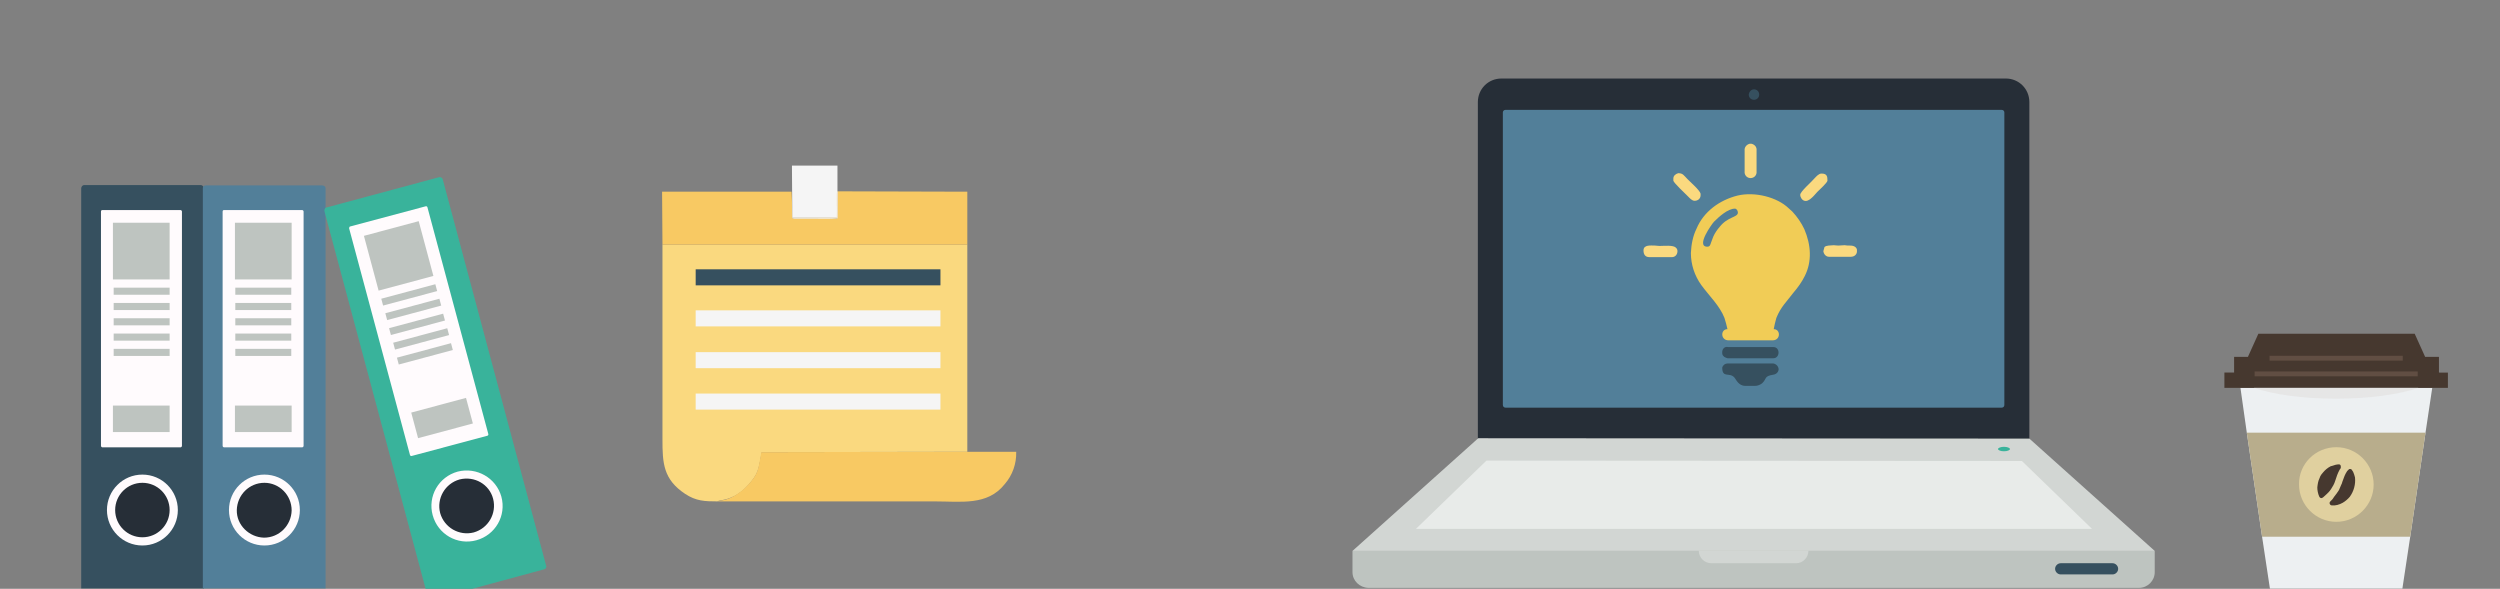 <?xml version="1.0" encoding="utf-8"?>
<!-- Generator: Adobe Illustrator 24.1.2, SVG Export Plug-In . SVG Version: 6.00 Build 0)  -->
<svg version="1.1" id="Слой_1" xmlns="http://www.w3.org/2000/svg" xmlns:xlink="http://www.w3.org/1999/xlink" x="0px" y="0px"
	 width="670px" height="157.8px" viewBox="0 0 670 157.8" style="enable-background:new 0 0 670 157.8;" xml:space="preserve">
<rect x="0" y="0" width="670" height="157.8" fill="#808080" stroke="none"/>
<style type="text/css">
	.st0{fill:#36505F;}
	.st1{fill:#FFFBFD;}
	.st2{fill:#BEC4C0;}
	.st3{fill:#262E37;}
	.st4{fill:#527F99;}
	.st5{fill-rule:evenodd;clip-rule:evenodd;fill:#262E37;}
	.st6{fill:#39B39B;}
	.st7{fill-rule:evenodd;clip-rule:evenodd;fill:#FFFBFD;}
	.st8{fill-rule:evenodd;clip-rule:evenodd;fill:#FAD97F;}
	.st9{fill-rule:evenodd;clip-rule:evenodd;fill:#F8C963;}
	.st10{fill-rule:evenodd;clip-rule:evenodd;fill:#F5F5F5;}
	.st11{fill-rule:evenodd;clip-rule:evenodd;fill:#F0E3C7;}
	.st12{fill:#F5F5F5;}
	.st13{fill-rule:evenodd;clip-rule:evenodd;fill:#D2D6D3;}
	.st14{fill-rule:evenodd;clip-rule:evenodd;fill:#BEC4C0;}
	.st15{fill-rule:evenodd;clip-rule:evenodd;fill:#E8EBE9;}
	.st16{fill-rule:evenodd;clip-rule:evenodd;fill:#39B39B;}
	.st17{fill-rule:evenodd;clip-rule:evenodd;fill:#36505F;}
	.st18{fill-rule:evenodd;clip-rule:evenodd;fill:#EDF0F2;}
	.st19{fill-rule:evenodd;clip-rule:evenodd;fill:#B8AD8C;}
	.st20{fill-rule:evenodd;clip-rule:evenodd;fill:#E0D09F;}
	.st21{fill-rule:evenodd;clip-rule:evenodd;fill:#46382F;}
	.st22{fill:#614E43;}
	.st23{fill-rule:evenodd;clip-rule:evenodd;fill:#E6E6E6;}
	.st24{fill-rule:evenodd;clip-rule:evenodd;fill:#F1CC56;}
	.st25{fill:none;}
</style>
<g id="Group_19082" transform="translate(22.262 144.992)">
	<path class="st0" d="M32.4-94.5V12.6c0,0,0,0.1,0,0.1H-0.5c0,0,0-0.1,0-0.1V-94.5c0-0.5,0.4-0.9,0.8-0.9h31.2
		c0.3,0,0.6,0.2,0.7,0.4C32.3-94.8,32.4-94.6,32.4-94.5z"/>
	<circle id="Ellipse_2041" class="st1" cx="15.9" cy="-8.3" r="9.5"/>
	<path id="Rectangle_15967" class="st1" d="M5.2-88.7h20.9c0.2,0,0.4,0.2,0.4,0.4c0,0,0,0,0,0v62.8c0,0.2-0.2,0.4-0.4,0.4H5.2
		c-0.2,0-0.4-0.2-0.4-0.4v-62.8C4.8-88.6,5-88.7,5.2-88.7C5.2-88.7,5.2-88.7,5.2-88.7z"/>
	<rect id="Rectangle_15968" x="8" y="-85.3" class="st2" width="15.2" height="15.2"/>
	<circle id="Ellipse_2042" class="st3" cx="15.9" cy="-8.3" r="7.3"/>
	<rect id="Rectangle_15969" x="8.2" y="-67.9" class="st2" width="15" height="1.9"/>
	<rect id="Rectangle_15970" x="8.2" y="-63.8" class="st2" width="15" height="1.9"/>
	<rect id="Rectangle_15971" x="8.2" y="-59.7" class="st2" width="15" height="1.9"/>
	<rect id="Rectangle_15972" x="8.2" y="-55.6" class="st2" width="15" height="1.9"/>
	<rect id="Rectangle_15973" x="8.2" y="-51.5" class="st2" width="15" height="1.9"/>
	<rect id="Rectangle_15974" x="8" y="-36.3" class="st2" width="15.2" height="7.1"/>
	<path class="st4" d="M65-94.5V12.6c0,0,0,0.1,0,0.1H32.1c0,0,0-0.1,0-0.1V-94.5c0-0.2,0-0.3,0.1-0.4c0.1-0.3,0.4-0.4,0.7-0.4h31.2
		C64.6-95.3,65-95,65-94.5z"/>
	<circle id="Ellipse_2043" class="st1" cx="48.6" cy="-8.3" r="9.5"/>
	<path id="Rectangle_15976" class="st1" d="M37.8-88.7h20.9c0.2,0,0.4,0.2,0.4,0.4v62.8c0,0.2-0.2,0.4-0.4,0.4H37.8
		c-0.2,0-0.4-0.2-0.4-0.4v-62.8C37.4-88.6,37.6-88.7,37.8-88.7z"/>
	<rect id="Rectangle_15977" x="40.7" y="-85.3" class="st2" width="15.2" height="15.2"/>
	<path id="Path_51732" class="st5" d="M48.6-15.6c-4.1,0-7.3,3.3-7.4,7.3s3.3,7.3,7.3,7.4c4.1,0,7.3-3.3,7.4-7.3c0,0,0,0,0,0
		C55.9-12.3,52.6-15.6,48.6-15.6z"/>
	<rect id="Rectangle_15978" x="40.8" y="-67.9" class="st2" width="15" height="1.9"/>
	<rect id="Rectangle_15979" x="40.8" y="-63.8" class="st2" width="15" height="1.9"/>
	<rect id="Rectangle_15980" x="40.8" y="-59.7" class="st2" width="15" height="1.9"/>
	<rect id="Rectangle_15981" x="40.8" y="-55.6" class="st2" width="15" height="1.9"/>
	<rect id="Rectangle_15982" x="40.8" y="-51.5" class="st2" width="15" height="1.9"/>
	<rect id="Rectangle_15983" x="40.7" y="-36.3" class="st2" width="15.2" height="7.1"/>
	<path class="st6" d="M123.5,7.6l-19.2,5.2H91.8L65-87.2l-0.3-1.2c-0.1-0.3,0.1-0.7,0.3-0.9c0.1-0.1,0.2-0.1,0.3-0.1l30.1-8.1
		c0.5-0.1,0.9,0.2,1,0.6L124.1,6.6C124.3,7,124,7.5,123.5,7.6z"/>
	<path id="Path_51733" class="st7" d="M100.4-18.6c-5.1,1.4-8.1,6.6-6.7,11.7s6.6,8.1,11.7,6.7c5.1-1.4,8.1-6.6,6.7-11.7
		C110.7-16.9,105.5-19.9,100.4-18.6z"/>
	<path id="Rectangle_15985" class="st1" d="M71.6-84.3l20.2-5.4c0.2-0.1,0.5,0.1,0.5,0.3l16.3,60.7c0.1,0.2-0.1,0.5-0.3,0.5
		l-20.2,5.4c-0.2,0.1-0.5-0.1-0.5-0.3L71.3-83.8C71.3-84,71.4-84.3,71.6-84.3z"/>
	
		<rect id="Rectangle_15986" x="77" y="-84" transform="matrix(0.966 -0.259 0.259 0.966 22.641 19.301)" class="st2" width="15.2" height="15.2"/>
	<path id="Path_51734" class="st5" d="M100.9-16.5c-3.9,1.1-6.2,5.1-5.2,9c1.1,3.9,5.1,6.2,9,5.2c3.9-1.1,6.2-5.1,5.2-9
		C108.9-15.2,104.9-17.5,100.9-16.5C100.9-16.5,100.9-16.5,100.9-16.5z"/>
	
		<rect id="Rectangle_15987" x="79.9" y="-66.9" transform="matrix(0.966 -0.259 0.259 0.966 20.061 20.384)" class="st2" width="15" height="1.9"/>
	
		<rect id="Rectangle_15988" x="81" y="-63" transform="matrix(0.966 -0.259 0.259 0.966 19.076 20.792)" class="st2" width="15" height="1.9"/>
	
		<rect id="Rectangle_15989" x="82" y="-59" transform="matrix(0.966 -0.259 0.259 0.966 18.079 21.189)" class="st2" width="15" height="1.9"/>
	
		<rect id="Rectangle_15990" x="83.1" y="-55.1" transform="matrix(0.966 -0.259 0.259 0.966 17.107 21.608)" class="st2" width="15" height="1.9"/>
	
		<rect id="Rectangle_15991" x="84.1" y="-51.1" transform="matrix(0.966 -0.259 0.259 0.966 16.111 22.006)" class="st2" width="15" height="1.9"/>
	
		<rect id="Rectangle_15992" x="88.6" y="-36.5" transform="matrix(0.966 -0.259 0.259 0.966 11.812 23.785)" class="st2" width="15.2" height="7.1"/>
</g>
<g id="Group_19084" transform="translate(178.041 142.075)">
	<path id="Path_51836" class="st8" d="M14.2-7.7c0.9-0.5,1.9-0.1,4.7-1.5c1.3-0.7,2.5-1.7,3.5-2.8c2.8-3.1,2.8-4,3.7-8.9L81.2-21
		v-55.5H-0.5v52.2c0,6.3,0.2,10.7,6.1,14.6C8.5-7.8,10.8-7.7,14.2-7.7z"/>
	<path id="Path_51837" class="st9" d="M-0.5-76.5h81.7v-14.2l-34.8-0.1l-0.1,7.3l-11.9,0l-0.3-7.2l-34.7,0L-0.5-76.5z"/>
	<path id="Path_51838" class="st9" d="M14.2-7.7h58.3c7,0,14.1,1.2,18.7-4.6c2.1-2.4,3.2-5.5,3.1-8.7l-13.2,0l-55.1,0.1
		c-0.9,4.9-0.8,5.8-3.7,8.9c-1,1.1-2.2,2-3.5,2.8C16.1-7.7,15.1-8.1,14.2-7.7z"/>
	<path id="Path_51839" class="st10" d="M34.3-83.7l12.1,0v-14H34.2L34.3-83.7z"/>
	<path id="Path_51840" class="st11" d="M34.3-83.7c0.3,0.5-0.3,0.1,0.6,0.3l5.4,0c2,0,4.1,0.1,6.1-0.1l0.1-7.3
		c-0.3,0.3-0.2-0.3-0.3,0.8l0,2.8c0.1,1.1,0,2.3,0,3.4L34.3-83.7z"/>
	<rect id="Rectangle_16050" x="8.4" y="-69.9" class="st0" width="65.6" height="4.3"/>
	<rect id="Rectangle_16051" x="8.4" y="-58.9" class="st12" width="65.6" height="4.3"/>
	<rect id="Rectangle_16052" x="8.4" y="-47.7" class="st12" width="65.6" height="4.3"/>
	<rect id="Rectangle_16053" x="8.4" y="-36.6" class="st12" width="65.6" height="4.3"/>
</g>
<g id="Group_19085" transform="translate(362.967 118.745)">
	<path id="Path_51785" class="st5" d="M180.9-1.1H33.1v-90.3c0-3.5,2.8-6.3,6.3-6.3h135.2c3.5,0,6.3,2.8,6.3,6.3L180.9-1.1z"/>
	<path id="Path_51786" class="st13" d="M180.9-1.2L33.2-1.3L-0.5,28.9h215L180.9-1.2z"/>
	<path id="Path_51787" class="st14" d="M3.7,38.8h206.6c2.3,0,4.2-1.9,4.2-4.2v-5.7h-215v5.7C-0.5,36.9,1.4,38.7,3.7,38.8z"/>
	<path id="Path_51788" class="st13" d="M118.4,32.2H95.7c-1.9,0-3.4-1.5-3.4-3.4l0,0h29.4l0,0C121.7,30.7,120.2,32.2,118.4,32.2z"/>
	<path id="Path_51789" class="st15" d="M178.9,4.8L35.4,4.7L16.5,23h181.2L178.9,4.8z"/>
	<path id="Path_51790" class="st16" d="M174.1,1c-0.9,0-1.6,0.3-1.6,0.6s0.7,0.6,1.6,0.6s1.6-0.3,1.6-0.6S175,1,174.1,1z"/>
	<path id="Rectangle_16038" class="st4" d="M40.5-89.3h133c0.4,0,0.7,0.3,0.7,0.7c0,0,0,0,0,0v78.4c0,0.4-0.3,0.7-0.7,0.7h-133
		c-0.4,0-0.7-0.3-0.7-0.7v-78.4C39.8-89,40.1-89.3,40.5-89.3z"/>
	<path id="Path_51791" class="st17" d="M203.2,32.2h-13.9c-0.8,0-1.5,0.7-1.5,1.5l0,0c0,0.8,0.7,1.5,1.5,1.5h13.9
		c0.8,0,1.5-0.7,1.5-1.5l0,0C204.7,32.9,204,32.2,203.2,32.2z"/>
	<path id="Path_51792" class="st17" d="M107.1-94.8c0.8,0,1.4,0.6,1.4,1.4c0,0.8-0.6,1.4-1.4,1.4c-0.8,0-1.4-0.6-1.4-1.4
		C105.8-94.2,106.4-94.8,107.1-94.8z"/>
</g>
<g id="Group_19086" transform="translate(596.639 187.148)">
	<polygon class="st18" points="55.2,-83.2 53.4,-71.2 49.3,-43.3 47.2,-29.4 11.7,-29.4 9.6,-43.3 5.5,-71.2 3.8,-83.2 	"/>
	<path id="Path_51829" class="st19" d="M53.4-71.2l-4.1,27.9H9.6L5.5-71.2H53.4z"/>
	<path id="Path_51830" class="st20" d="M29.5-67.3c5.5,0,10,4.5,10,10c0,5.5-4.5,10-10,10c-5.5,0-10-4.5-10-10c0,0,0,0,0,0
		C19.4-62.8,23.9-67.3,29.5-67.3z"/>
	<path id="Path_51831" class="st21" d="M30.2-62.7c-0.6,0-1.3,0.2-1.8,0.4L28-62.2c-0.8,0.4-1.5,1-2,1.6l-0.5,0.6
		c-0.2,0.3-0.4,0.6-0.5,1c-0.4,0.8-0.5,1.6-0.6,2.5l0,0c0,0.8,0.2,1.7,0.5,2.4c0.1,0.1,0.1,0.2,0.2,0.3c0.4,0.3,0.6,0.1,0.9-0.1
		l1.1-1c0.1-0.1,0.1-0.2,0.2-0.2c0.6-0.6,1-1.3,1.4-2c0.2-0.4,0.4-0.8,0.5-1.2c0.3-1,0.7-2.1,1.2-3c0.3-0.4,0.3-0.3,0.3-0.8
		C30.7-62.5,30.5-62.7,30.2-62.7z M34.5-59.2c-0.1-0.5-0.3-1-0.5-1.5c-0.1-0.2-0.3-0.4-0.4-0.6c-0.2-0.2-0.5-0.2-0.7-0.1
		c-0.2,0.2-0.3,0.3-0.5,0.5c-0.3,0.4-0.5,0.9-0.7,1.3L31.1-58c-0.1,0.3-0.1,0.5-0.3,0.8c-0.2,0.5-0.4,1-0.6,1.4
		c-0.4,0.6-0.8,1.2-1.3,1.8c-0.1,0.1-0.1,0.2-0.2,0.3c-0.1,0.1-0.1,0.2-0.2,0.3c-0.4,0.5-0.9,0.7-0.8,1.2c0.1,0.3,0.3,0.5,0.6,0.5v0
		c1,0.1,2-0.2,2.9-0.7c0.7-0.4,1.4-1,1.9-1.6C34.2-55.5,34.7-57.4,34.5-59.2z"/>
	<path id="Path_51832" class="st21" d="M-0.5-83.2h59.9v-4.1H57v-4.2h-3.7l-2.8-6.2H8.6l-2.8,6.2H2.1v4.2h-2.6V-83.2z"/>
	<rect id="Rectangle_16040" x="11.6" y="-91.8" class="st22" width="35.7" height="1.3"/>
	<rect id="Rectangle_16041" x="7.6" y="-87.6" class="st22" width="43.7" height="1.3"/>
	<path id="Path_51833" class="st23" d="M7.4-83.2h44.1c-5.3,1.8-13.2,2.9-22.1,2.9S12.7-81.4,7.4-83.2z"/>
</g>
<g id="Group_19089" transform="translate(440.959 136.314)">
	<path id="Path_51820" class="st24" d="M42.6-74.9c-0.8-1.7-1.9-3.3-3.2-4.7c-0.4-0.4-0.6-0.5-1-0.9c-3.1-3-9.1-4.5-13.7-3.4
		c-4.8,1.2-9.1,4.3-11,8.9c-1,2-1.4,4.3-1.5,6.5c0,3.1,1,6.1,2.8,8.6c2.2,3,4.9,5.5,6.2,8.8c0.3,1,0.6,2,0.8,3c-1.9,0-1.9,3,0.3,3
		h11.8c2.2,0,2.2-3,0.3-3c0.2-1,0.4-2,0.7-3c1.2-3,2.8-4.4,4.6-6.8c1.2-1.4,2.2-2.8,3-4.4C44.7-66.2,44.4-70.7,42.6-74.9z
		 M19.9-75.5c-0.7,0.8-1.3,1.7-1.7,2.6c-0.2,0.5-0.4,1-0.6,1.6c-0.2,0.6-0.3,1.1-1,1.1h0c-3.2,0,1.3-6.2,1.8-6.7
		c1.3-1.3,3.7-3.5,5.6-3.5c0.4,0,0.8,0.5,0.8,1.1C24.7-78,22.1-78.3,19.9-75.5z"/>
	<path id="Path_51821" class="st17" d="M20.6-37.8c0,2.9,1.9,1.2,3.2,2.6c0.5,0.5,1.1,2.3,3,2.3h2.6c0.7,0,1.4-0.3,1.9-0.7
		c1.3-1.2,0.4-1.9,3-2.3c0.8-0.1,1.5-0.8,1.4-1.6c-0.1-0.7-0.7-1.3-1.4-1.4H22C21.4-38.9,20.8-38.5,20.6-37.8z"/>
	<path id="Path_51822" class="st17" d="M20.6-42.1c0,0.5-0.1,0.9,0.5,1.4c0.3,0.2,0.6,0.3,0.9,0.4h12.3c1.8,0,1.9-3,0-3H22.2
		C21.4-43.5,20.7-43,20.6-42.1C20.7-42.2,20.6-42.2,20.6-42.1z"/>
	<path id="Path_51823" class="st8" d="M26.6-96v5.6c-0.1,0.9,0.5,1.7,1.4,1.8s1.7-0.5,1.8-1.4c0-0.1,0-0.2,0-0.4V-96
		c0.1-0.9-0.5-1.6-1.4-1.8H28C27.1-97.6,26.5-96.8,26.6-96z"/>
	<path id="Path_51824" class="st8" d="M41.5-84.1c0,0.4,0.2,0.8,0.4,1.1c1.4,1.6,3.1-0.7,4.2-1.9c0.5-0.5,2.7-2.5,2.7-3
		c0-1.1-0.1-1.9-1.6-1.9c-0.7,0-1.3,0.7-1.7,1.1C44.6-87.6,41.5-85,41.5-84.1z"/>
	<path id="Path_51825" class="st8" d="M7.5-88.5v0.6c0,0.5,3.3,3.6,4,4.3c0.4,0.4,1,1.1,1.7,1.1c0.9,0,1.6-0.6,1.6-1.5
		c0-0.1,0-0.3,0-0.4c-0.2-0.9-2.7-3.1-3.5-3.9c-1-1-1.2-1.6-2.5-1.6C8.1-89.7,7.5-89.2,7.5-88.5z"/>
	<path id="Path_51826" class="st8" d="M-0.5-69.2c0,1,0.4,1.8,1.6,1.8h6c0.9,0,1.5-0.7,1.5-1.6c0-0.3-0.1-0.7-0.4-0.9
		c-0.6-0.8-3.3-0.5-4.4-0.5c-0.6,0-0.8-0.1-1.2-0.1C1.5-70.5-0.5-70.8-0.5-69.2z"/>
	<path id="Path_51827" class="st8" d="M47.7-69c0.1,0.8,0.7,1.5,1.5,1.5h5.9c0.8,0,1.5-0.5,1.6-1.3v-0.6c-0.1-0.6-0.7-1.1-1.8-1.1
		c-0.5,0-1,0-1.5-0.1l-1.7,0.1c-0.6,0-0.8-0.1-1.2-0.1c-0.9,0.1-2,0-2.5,0.5C47.9-69.8,47.8-69.4,47.7-69z"/>
</g>
<rect class="st25" width="670" height="157.8"/>
</svg>
